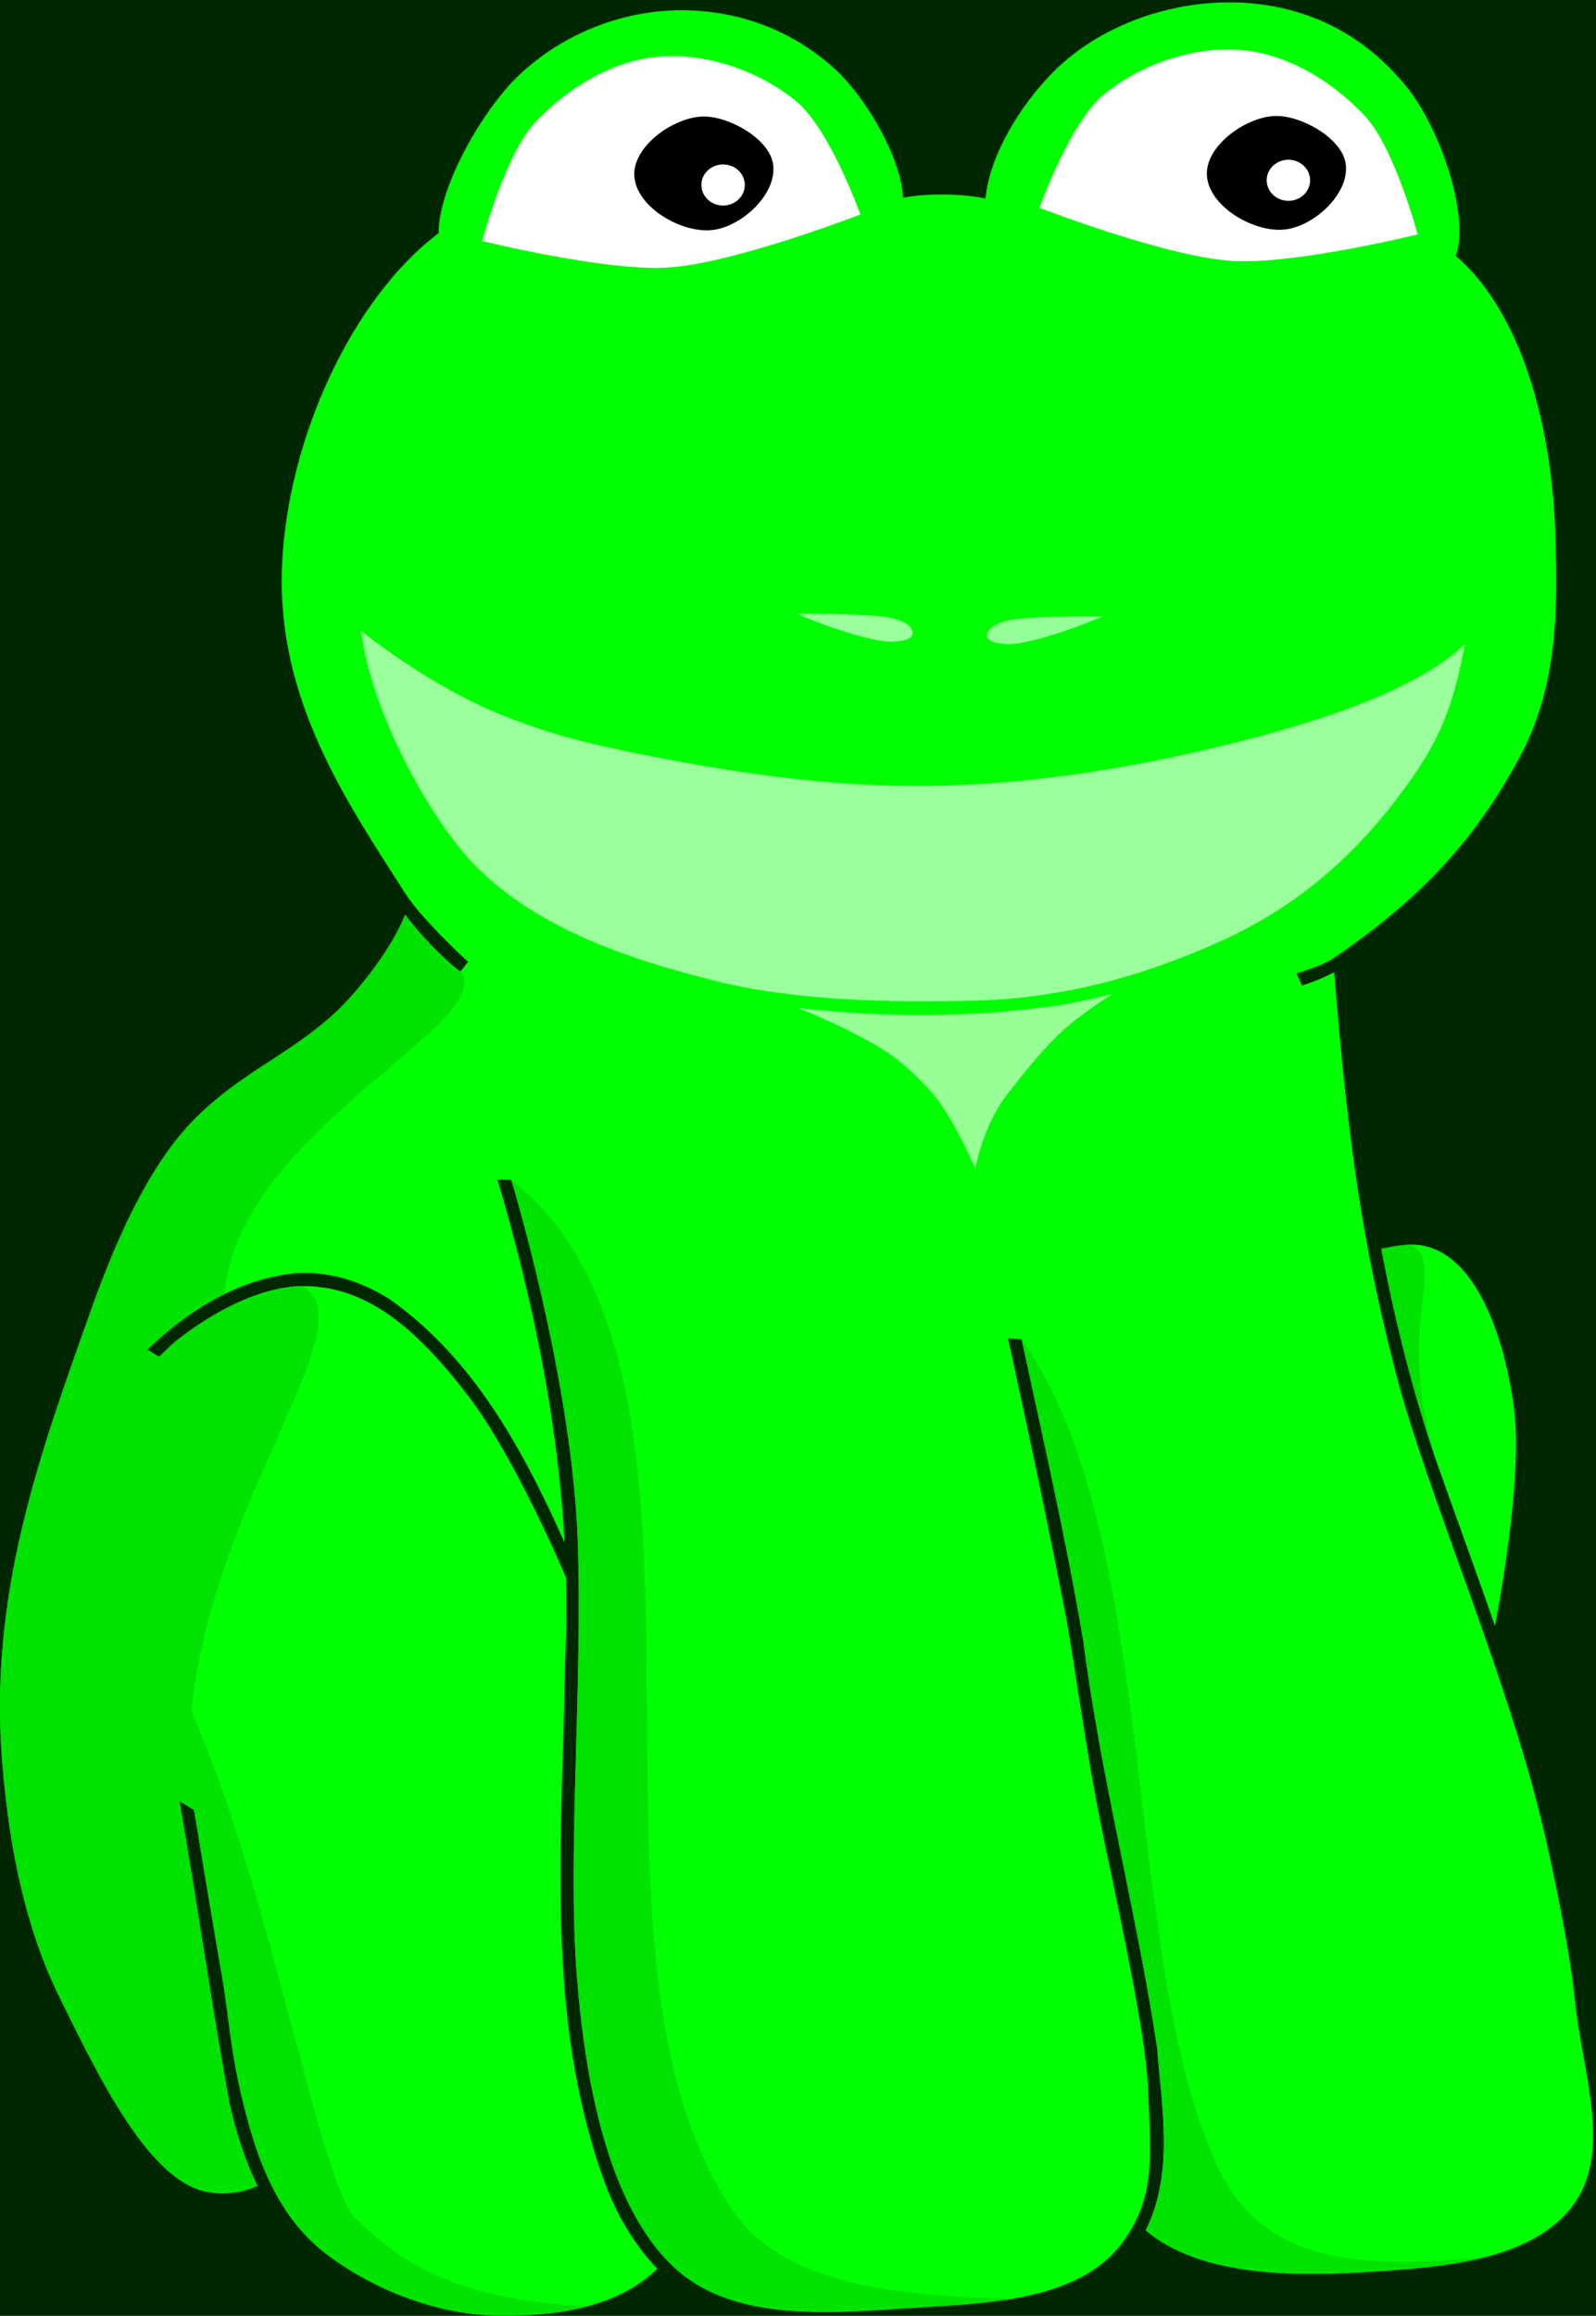 <?xml version="1.0" encoding="UTF-8" standalone="no"?>
<!-- Created with Inkscape (http://www.inkscape.org/) -->

<svg
   xmlns:dc="http://purl.org/dc/elements/1.1/"
   xmlns:cc="http://creativecommons.org/ns#"
   xmlns:rdf="http://www.w3.org/1999/02/22-rdf-syntax-ns#"
   xmlns:svg="http://www.w3.org/2000/svg"
   xmlns="http://www.w3.org/2000/svg"
   xmlns:sodipodi="http://sodipodi.sourceforge.net/DTD/sodipodi-0.dtd"
   xmlns:inkscape="http://www.inkscape.org/namespaces/inkscape"
   width="486"
   height="705"
   id="svg2"
   version="1.1"
   inkscape:version="0.48.4 r9939"
   sodipodi:docname="frog-transparent-shadow.svg">
  <rect width="100%" height="100%" fill="#333333" stroke="none"/>
  <defs
     id="defs4" />
  <sodipodi:namedview
     id="base"
     pagecolor="#ffffff"
     bordercolor="#666666"
     borderopacity="1.0"
     inkscape:pageopacity="0.0"
     inkscape:pageshadow="2"
     inkscape:zoom="1"
     inkscape:cx="173.00782"
     inkscape:cy="384.58881"
     inkscape:document-units="px"
     inkscape:current-layer="layer8"
     showgrid="false"
     inkscape:window-width="1881"
     inkscape:window-height="1176"
     inkscape:window-x="39"
     inkscape:window-y="24"
     inkscape:window-maximized="1"
     units="px"
     fit-margin-top="0"
     fit-margin-left="0"
     fit-margin-right="-150"
     fit-margin-bottom="0"
     inkscape:object-nodes="false" />
  <g
     inkscape:groupmode="layer"
     id="layer1"
     inkscape:label="Fond"
     sodipodi:insensitive="true"
     style="display:inline">
    <rect
       style="fill:#002700;fill-opacity:1;stroke:#ff0000;stroke-width:2;stroke-miterlimit:4;stroke-opacity:1;stroke-dasharray:none"
       id="rect6037"
       width="759.286"
       height="731.429"
       x="-122.857"
       y="-10.714" />
  </g>
  <g
     transform="translate(0,-357.992)"
     style="display:none"
     inkscape:label="complet-transparent bak"
     id="g6039"
     inkscape:groupmode="layer"
     sodipodi:insensitive="true">
    <g
       transform="translate(-451.032,130.347)"
       id="g6041">
      <path
         inkscape:connector-curvature="0"
         style="fill:#00ff00;fill-opacity:1;stroke:none;display:inline"
         d="m 824.625,228.375 c -18.906,0.171 -38.803,7.447 -52.156,20.5 -11.229,10.977 -20.312,26.856 -21.312,39.25 0,0 -4.226,-1.148 -12.5,-1.25 -8.095,-0.1 -12.656,1 -12.656,1 C 725.734,276.617 715.169,257.501 704.812,248.25 692.949,237.653 678.051,231.417 661,230.812 641.75,230.13 622.443,237.613 608.594,251 c -10.676,10.32 -24.05,33.561 -24,47.625 -26.241,19.777 -46.098,62.536 -47.688,101.375 -1.66,40.556 19.356,71.257 37.594,99.75 5.058,7.903 19.062,20.719 19.062,20.719 l -2.25,2.875 c -0.219,-0.086 -0.439,-0.155 -0.656,-0.25 -6.105,-4.953 -11.446,-10.73 -16.281,-16.969 -3.272,9.012 -14.191,23.637 -22.281,30.781 -14.268,12.601 -27.665,17.331 -41.625,31.25 -14.854,14.811 -25.116,39.698 -32.125,59.469 -15.349,43.298 -30.781,85.322 -26.625,136.625 1.995,24.621 6.696,49.848 17.688,71.969 11.185,22.511 27.138,56.603 45.719,58.906 6.514,0.808 11.358,-0.643 14.281,-2 -3.871,-8.022 -6.626,-16.685 -8.5,-25.219 -5.556,-30.505 -9.88,-61.367 -15.25,-91.969 l 4.469,2.781 c 0,0 5.473,33.223 8.375,49.812 2.7,15.434 2.506,25.166 8.406,46.25 4.124,14.736 10.768,29.581 23.75,39.281 16.129,12.051 35.255,18.293 51.781,18.562 19.975,0.325 37.496,-3.244 48.75,-14.281 -7.164,-7.446 -12.548,-16.85 -16.062,-26.406 -6.328,-17.353 -9.83,-35.214 -11.656,-53.312 -0.052,-0.521 -0.106,-1.041 -0.156,-1.562 -0.367,-3.836 -0.644,-7.676 -0.875,-11.531 -0.092,-1.546 -0.177,-3.107 -0.25,-4.656 -0.016,-0.343 -0.047,-0.688 -0.062,-1.031 -0.129,-2.88 -0.211,-5.769 -0.281,-8.656 -0.138,-5.656 -0.159,-11.329 -0.125,-17 0.011,-1.851 0.006,-3.711 0.031,-5.562 0.006,-0.478 0.024,-0.96 0.031,-1.438 0.072,-4.839 0.183,-9.664 0.312,-14.5 0.012,-0.438 0.019,-0.875 0.031,-1.312 0.066,-2.407 0.147,-4.814 0.219,-7.219 0.04,-1.344 0.085,-2.689 0.125,-4.031 0.024,-0.792 0.039,-1.583 0.062,-2.375 0.026,-0.857 0.037,-1.706 0.062,-2.562 0.07,-2.363 0.155,-4.736 0.219,-7.094 0.013,-0.49 0.018,-0.979 0.031,-1.469 0.003,-0.104 -0.003,-0.208 0,-0.312 0.068,-2.624 0.136,-5.259 0.188,-7.875 l -0.031,0 c 0.035,-1.739 0.1,-3.484 0.125,-5.219 0.226,-4.57 0.37,-9.124 0.406,-13.688 -0.012,-0.008 -0.019,-0.024 -0.031,-0.031 0.029,-3.859 0.004,-7.709 -0.094,-11.562 -5.933,-13.931 -18.365,-40.193 -29.094,-54.375 -16.209,-21.426 -31.828,-34.828 -51.781,-34.344 -19.527,0.474 -40.272,18.438 -40.125,18.688 l -2.969,2.844 c -1.179,-0.746 -2.352,-1.505 -3.531,-2.25 12.439,-11.968 28.019,-21.723 45.531,-23.25 0.626,-0.041 1.251,-0.052 1.875,-0.062 9.364,-0.156 18.507,3.024 26.312,7.969 25.543,17.937 40.746,45.981 53.344,74.156 -2.056,-37.505 -9.809,-74.609 -20.438,-110.562 l 4.188,0.094 c 0,0 18.547,60.634 20.25,110.156 1.498,43.58 -3.148,95.078 -0.312,131.812 2.462,31.903 9.424,71.215 30.531,89.906 17.758,15.726 46.55,13.19 70.219,11.625 22.744,-1.504 51.831,-1.627 65.406,-19.938 10.369,-13.986 8.603,-26.852 7.812,-47 -0.651,-16.579 -8.734,-53.07 -13.906,-78.125 -5.173,-25.055 -8.439,-51.805 -11.594,-68.094 -7.581,-39.142 -17.156,-82.062 -17.156,-82.062 l 4.156,0.281 c 6.588,30.544 13.586,61.023 18.781,91.844 5.356,41.629 16.197,82.308 22.469,123.781 1.436,18.182 5.068,37.923 -3.156,55 -0.103,0.221 -0.205,0.438 -0.312,0.656 16.918,14.258 46.202,14.079 69.156,12.531 21.78,-1.469 49.732,-3.328 61.875,-21.469 10.748,-16.057 1.891,-39.941 -0.25,-60.594 -1.531,-14.768 -5.357,-33.472 -8.562,-47.969 -10.897,-49.284 -36.118,-105.088 -46.219,-144.219 -9.84,-38.12 -14.365,-68.779 -18.594,-121.344 -3.122,1.645 -6.386,3.013 -9.812,4.062 L 845.844,524 c 0,0 7.817,-2.279 11.125,-4.531 26.393,-17.973 43.326,-35.937 57.094,-61.812 11.704,-21.998 11.264,-46.127 10.562,-68 -0.841,-26.204 -7.783,-64.631 -30.281,-84.094 4.248,-11.568 -4.282,-38.402 -15.188,-51.719 -12.571,-15.35 -28.927,-23.916 -48.719,-25.312 -1.927,-0.136 -3.857,-0.174 -5.812,-0.156 z m 56.031,378.188 c -2.328,0.021 -5.99,0.648 -9,1.25 4.195,22.272 9.745,44.268 17.125,65.75 5.777,16.345 11.783,32.668 17.5,49.094 2.77,-14.74 8.201,-47.417 5.812,-66.094 -2.786,-21.784 -12.102,-50.175 -31.438,-50 z"
         id="path6043" />
      <path
         style="fill:#97ff96;fill-opacity:1;stroke:none;display:inline"
         d="m 789.656,530.281 c -5.312,1.347 -10.664,2.489 -16.031,3.406 -26.254,3.833 -53.146,3.804 -79.531,0.844 5.688,2.366 11.626,4.95 15.625,7.031 8.601,4.477 14.458,7.151 24.375,17.938 C 741.245,567.278 748,583.469 748,583.469 750.258,572.979 753.914,565.609 758.344,560 c 5.451,-6.901 10.949,-13.891 17.562,-19.688 3.446,-3.02 8.719,-6.711 13.75,-10.031 z"
         id="path6045"
         inkscape:connector-curvature="0" />
      <path
         transform="translate(336.727,49.201)"
         style="fill:#9aff9b;fill-opacity:1;stroke:none;display:inline"
         d="m 224.254,370.509 c 3.072,24.993 20.951,56.667 33.335,69.953 18.842,20.214 47.207,29.701 73.994,36.492 26.013,6.595 56.42,6.612 78.034,6.187 26.578,-0.523 51.561,-6.772 77.529,-18.688 25.148,-11.54 44.211,-29.575 59.473,-52.654 7.867,-11.896 11.124,-22.944 13.763,-37.249 -15.411,14.611 -47.077,24.83 -80.812,32.577 -27.863,6.399 -56.518,10.484 -85.105,10.607 -29.236,0.125 -58.477,-4.268 -87.126,-10.102 -15.478,-3.152 -26.545,-5.917 -41.416,-11.996 -14.662,-5.993 -30.455,-16.282 -41.669,-25.128 z"
         id="path6047"
         inkscape:connector-curvature="0"
         sodipodi:nodetypes="cssssscssssc" />
      <path
         transform="translate(336.727,49.201)"
         style="fill:#96ff97;fill-opacity:1;stroke:none;display:inline"
         d="m 450.075,366.092 c 0,0 -18.639,-0.313 -27.437,1.025 -3.428,0.521 -7.865,2.136 -7.737,4.952 0.111,2.44 6.393,2.78 9.353,2.275 11.961,-2.044 25.821,-8.251 25.821,-8.251 z"
         id="path6049"
         inkscape:connector-curvature="0"
         sodipodi:nodetypes="csssc" />
      <path
         transform="translate(336.727,49.201)"
         sodipodi:nodetypes="csssc"
         inkscape:connector-curvature="0"
         id="path6051"
         d="m 357.068,365.355 c 0,0 18.639,-0.313 27.437,1.025 3.428,0.521 7.865,2.136 7.737,4.952 -0.111,2.44 -6.393,2.78 -9.353,2.275 -11.961,-2.044 -25.821,-8.251 -25.821,-8.251 z"
         style="fill:#99ff9a;fill-opacity:1;stroke:none;display:inline" />
      <path
         transform="translate(336.727,49.201)"
         sodipodi:nodetypes="cscsssc"
         inkscape:connector-curvature="0"
         id="path6053"
         d="m 261.124,251.816 c 0,0 37.559,9.293 56.569,8.081 20.218,-1.288 58.589,-16.162 58.589,-16.162 0,0 -9.381,-26.25 -19.698,-34.598 -11.466,-9.277 -27.49,-14.771 -42.174,-13.385 -14.099,1.331 -27.759,9.806 -37.376,20.203 -8.879,9.6 -15.91,35.86 -15.91,35.86 z"
         style="fill:#ffffff;fill-opacity:1;stroke:none;display:inline" />
      <path
         transform="translate(336.727,49.201)"
         sodipodi:nodetypes="cscsssc"
         inkscape:connector-curvature="0"
         id="path6055"
         d="m 545.987,249.796 c 0,0 -37.559,9.293 -56.569,8.081 -20.218,-1.288 -58.589,-16.162 -58.589,-16.162 0,0 9.381,-26.25 19.698,-34.598 11.466,-9.277 27.49,-14.771 42.174,-13.385 14.099,1.331 27.759,9.806 37.376,20.203 8.879,9.6 15.91,35.86 15.91,35.86 z"
         style="fill:#ffffff;fill-opacity:1;stroke:none;display:inline" />
      <path
         transform="translate(336.727,49.201)"
         style="fill:#000000;fill-opacity:1;stroke:none;display:inline"
         d="m 307.448,231.214 c 0.197,-8.655 11.998,-16.946 20.648,-17.287 7.876,-0.311 20.379,6.62 21.609,14.406 1.431,9.062 -9.594,19.304 -18.728,20.168 -9.689,0.917 -23.752,-7.557 -23.53,-17.287 z"
         id="path6057"
         inkscape:connector-curvature="0"
         sodipodi:nodetypes="sssss" />
      <path
         sodipodi:type="arc"
         style="fill:#ffffff;fill-opacity:1;stroke:none;display:inline"
         id="path6059"
         sodipodi:cx="339.82144"
         sodipodi:cy="234.32646"
         sodipodi:rx="3.75"
         sodipodi:ry="3.75"
         d="m 343.571,234.326 a 3.75,3.75 0 1 1 -7.5,0 3.75,3.75 0 1 1 7.5,0 z"
         transform="matrix(1.762,0,0,1.667,72.459,-106.659)" />
      <path
         transform="translate(336.727,49.201)"
         style="fill:#000000;fill-opacity:1;stroke:none;display:inline"
         d="m 481.81,231.047 c 0.197,-8.655 11.998,-16.946 20.648,-17.287 7.876,-0.311 20.379,6.62 21.609,14.406 1.431,9.062 -9.594,19.304 -18.728,20.168 -9.689,0.917 -23.752,-7.557 -23.53,-17.287 z"
         id="path6061"
         inkscape:connector-curvature="0"
         sodipodi:nodetypes="sssss" />
      <path
         transform="matrix(1.762,0,0,1.667,244.602,-108.088)"
         d="m 343.571,234.326 a 3.75,3.75 0 1 1 -7.5,0 3.75,3.75 0 1 1 7.5,0 z"
         sodipodi:ry="3.75"
         sodipodi:rx="3.75"
         sodipodi:cy="234.32646"
         sodipodi:cx="339.82144"
         id="path6063"
         style="fill:#ffffff;fill-opacity:1;stroke:none;display:inline"
         sodipodi:type="arc" />
    </g>
  </g>
  <g
     inkscape:groupmode="layer"
     id="layer15"
     inkscape:label="complet-transparent"
     style="display:inline"
     transform="translate(0,-357.992)"
     sodipodi:insensitive="true">
    <path
       inkscape:connector-curvature="0"
       style="fill:#00ff00;fill-opacity:1;stroke:none;display:inline"
       d="m 373.593,358.722 c -18.906,0.171 -38.803,7.447 -52.156,20.5 -11.229,10.977 -20.312,26.856 -21.312,39.25 0,0 -4.226,-1.148 -12.5,-1.25 -8.095,-0.1 -12.656,1 -12.656,1 -0.266,-11.258 -10.831,-30.374 -21.188,-39.625 -11.863,-10.597 -26.761,-16.833 -43.812,-17.438 -19.25,-0.683 -38.557,6.801 -52.406,20.188 -10.676,10.32 -24.05,33.561 -24,47.625 -26.241,19.777 -46.098,62.536 -47.688,101.375 -1.66,40.556 19.356,71.257 37.594,99.75 5.058,7.903 19.062,20.719 19.062,20.719 l -2.25,2.875 c -0.219,-0.086 -0.439,-0.155 -0.656,-0.25 -6.105,-4.953 -11.446,-10.73 -16.281,-16.969 -3.272,9.012 -14.191,23.637 -22.281,30.781 -14.268,12.601 -27.665,17.331 -41.625,31.25 -14.854,14.811 -25.116,39.698 -32.125,59.469 -15.349,43.298 -30.781,85.322 -26.625,136.625 1.995,24.621 6.696,49.848 17.688,71.969 11.185,22.511 27.138,56.603 45.719,58.906 6.514,0.808 11.358,-0.643 14.281,-2 -3.871,-8.022 -6.626,-16.685 -8.5,-25.219 -5.556,-30.505 -9.88,-61.367 -15.25,-91.969 l 4.469,2.781 c 0,0 5.473,33.223 8.375,49.812 2.7,15.434 2.506,25.166 8.406,46.25 4.124,14.736 10.768,29.581 23.75,39.281 16.129,12.051 35.255,18.293 51.781,18.562 19.975,0.325 37.496,-3.244 48.75,-14.281 -7.164,-7.446 -12.548,-16.85 -16.062,-26.406 -6.328,-17.353 -9.83,-35.214 -11.656,-53.312 -0.052,-0.521 -0.106,-1.041 -0.156,-1.562 -0.367,-3.836 -0.644,-7.676 -0.875,-11.531 -0.092,-1.546 -0.177,-3.107 -0.25,-4.656 -0.016,-0.343 -0.047,-0.688 -0.062,-1.031 -0.129,-2.88 -0.211,-5.769 -0.281,-8.656 -0.138,-5.656 -0.159,-11.329 -0.125,-17 0.011,-1.851 0.006,-3.711 0.031,-5.562 0.006,-0.478 0.024,-0.96 0.031,-1.438 0.072,-4.839 0.183,-9.664 0.312,-14.5 0.012,-0.438 0.019,-0.875 0.031,-1.312 0.066,-2.407 0.147,-4.814 0.219,-7.219 0.04,-1.344 0.085,-2.689 0.125,-4.031 0.024,-0.792 0.039,-1.583 0.062,-2.375 0.026,-0.857 0.037,-1.706 0.062,-2.562 0.07,-2.363 0.155,-4.736 0.219,-7.094 0.013,-0.49 0.018,-0.979 0.031,-1.469 0.003,-0.104 -0.003,-0.208 0,-0.312 0.068,-2.624 0.136,-5.259 0.188,-7.875 l -0.031,0 c 0.035,-1.739 0.1,-3.484 0.125,-5.219 0.226,-4.57 0.37,-9.124 0.406,-13.688 -0.012,-0.008 -0.019,-0.024 -0.031,-0.031 0.029,-3.859 0.004,-7.709 -0.094,-11.562 -5.933,-13.931 -18.365,-40.193 -29.094,-54.375 -16.209,-21.426 -31.828,-34.828 -51.781,-34.344 -19.527,0.474 -40.272,18.438 -40.125,18.688 l -2.969,2.844 c -1.179,-0.746 -2.352,-1.505 -3.531,-2.25 12.439,-11.968 28.019,-21.723 45.531,-23.25 0.626,-0.041 1.251,-0.052 1.875,-0.062 9.364,-0.156 18.507,3.024 26.312,7.969 25.543,17.937 40.746,45.981 53.344,74.156 -2.056,-37.505 -9.809,-74.609 -20.438,-110.562 l 4.188,0.094 c 0,0 18.547,60.634 20.25,110.156 1.498,43.58 -3.148,95.078 -0.312,131.812 2.462,31.903 9.424,71.215 30.531,89.906 17.758,15.726 46.55,13.19 70.219,11.625 22.744,-1.504 51.831,-1.627 65.406,-19.938 10.369,-13.986 8.603,-26.852 7.812,-47 -0.651,-16.579 -8.734,-53.07 -13.906,-78.125 -5.173,-25.055 -8.439,-51.805 -11.594,-68.094 -7.581,-39.142 -17.156,-82.062 -17.156,-82.062 l 4.156,0.281 c 6.588,30.544 13.586,61.023 18.781,91.844 5.356,41.629 16.197,82.308 22.469,123.781 1.436,18.182 5.068,37.923 -3.156,55 -0.103,0.221 -0.205,0.438 -0.312,0.656 16.918,14.258 46.202,14.079 69.156,12.531 21.78,-1.469 49.732,-3.328 61.875,-21.469 10.748,-16.057 1.891,-39.941 -0.25,-60.594 -1.531,-14.768 -5.357,-33.472 -8.562,-47.969 -10.897,-49.284 -36.118,-105.088 -46.219,-144.219 -9.84,-38.12 -14.365,-68.779 -18.594,-121.344 -3.122,1.645 -6.386,3.013 -9.812,4.062 l -1.656,-3.688 c 0,0 7.817,-2.279 11.125,-4.531 26.393,-17.973 43.326,-35.937 57.094,-61.812 11.704,-21.998 11.264,-46.127 10.562,-68 -0.841,-26.204 -7.783,-64.631 -30.281,-84.094 4.248,-11.568 -4.282,-38.402 -15.188,-51.719 -12.571,-15.35 -28.927,-23.916 -48.719,-25.312 -1.927,-0.136 -3.857,-0.174 -5.812,-0.156 z m 56.031,378.188 c -2.328,0.021 -5.99,0.648 -9,1.25 4.195,22.272 9.745,44.268 17.125,65.75 5.777,16.345 11.783,32.668 17.5,49.094 2.77,-14.74 8.201,-47.417 5.812,-66.094 -2.786,-21.784 -12.102,-50.175 -31.438,-50 z"
       id="path4292" />
    <path
       style="fill:#97ff96;fill-opacity:1;stroke:none;display:inline"
       d="m 338.625,660.628 c -5.312,1.347 -10.664,2.489 -16.031,3.406 -26.254,3.833 -53.146,3.804 -79.531,0.844 5.688,2.366 11.626,4.95 15.625,7.031 8.601,4.477 14.458,7.151 24.375,17.938 7.151,7.778 13.906,23.969 13.906,23.969 2.258,-10.49 5.914,-17.86 10.344,-23.469 5.451,-6.901 10.949,-13.891 17.562,-19.688 3.446,-3.02 8.719,-6.711 13.75,-10.031 z"
       id="path4544"
       inkscape:connector-curvature="0" />
    <path
       style="fill:#9aff9b;fill-opacity:1;stroke:none;display:inline"
       d="m 109.95,550.058 c 3.072,24.993 20.951,56.667 33.335,69.953 18.842,20.214 47.207,29.701 73.994,36.492 26.013,6.595 56.42,6.612 78.034,6.187 26.578,-0.523 51.561,-6.772 77.529,-18.688 25.148,-11.54 44.211,-29.575 59.473,-52.654 7.867,-11.896 11.124,-22.944 13.763,-37.249 -15.411,14.611 -47.077,24.83 -80.812,32.577 -27.863,6.399 -56.518,10.484 -85.105,10.607 -29.236,0.125 -58.477,-4.268 -87.126,-10.102 -15.478,-3.152 -26.545,-5.917 -41.416,-11.996 -14.662,-5.993 -30.455,-16.282 -41.669,-25.128 z"
       id="path4488"
       inkscape:connector-curvature="0"
       sodipodi:nodetypes="cssssscssssc" />
    <path
       style="fill:#96ff97;fill-opacity:1;stroke:none;display:inline"
       d="m 335.771,545.64 c 0,0 -18.639,-0.313 -27.437,1.025 -3.428,0.521 -7.865,2.136 -7.737,4.952 0.111,2.44 6.393,2.78 9.353,2.275 11.961,-2.044 25.821,-8.251 25.821,-8.251 z"
       id="path4570"
       inkscape:connector-curvature="0"
       sodipodi:nodetypes="csssc" />
    <path
       sodipodi:nodetypes="csssc"
       inkscape:connector-curvature="0"
       id="path4568"
       d="m 242.763,544.903 c 0,0 18.639,-0.313 27.437,1.025 3.428,0.521 7.865,2.136 7.737,4.952 -0.111,2.44 -6.393,2.78 -9.353,2.275 -11.961,-2.044 -25.821,-8.251 -25.821,-8.251 z"
       style="fill:#99ff9a;fill-opacity:1;stroke:none;display:inline" />
    <path
       sodipodi:nodetypes="cscsssc"
       inkscape:connector-curvature="0"
       id="path4590"
       d="m 146.82,431.365 c 0,0 37.559,9.293 56.569,8.081 20.218,-1.288 58.589,-16.162 58.589,-16.162 0,0 -9.381,-26.25 -19.698,-34.598 -11.466,-9.277 -27.49,-14.771 -42.174,-13.385 -14.099,1.331 -27.759,9.806 -37.376,20.203 -8.879,9.6 -15.91,35.86 -15.91,35.86 z"
       style="fill:#ffffff;fill-opacity:1;stroke:none;display:inline" />
    <path
       sodipodi:nodetypes="cscsssc"
       inkscape:connector-curvature="0"
       id="path4586"
       d="m 431.683,429.344 c 0,0 -37.559,9.293 -56.569,8.081 -20.218,-1.288 -58.589,-16.162 -58.589,-16.162 0,0 9.381,-26.25 19.698,-34.598 11.466,-9.277 27.49,-14.771 42.174,-13.385 14.099,1.331 27.759,9.806 37.376,20.203 8.879,9.6 15.91,35.86 15.91,35.86 z"
       style="fill:#ffffff;fill-opacity:1;stroke:none;display:inline" />
    <path
       style="fill:#000000;fill-opacity:1;stroke:none;display:inline"
       d="m 193.144,410.762 c 0.197,-8.655 11.998,-16.946 20.648,-17.287 7.876,-0.311 20.379,6.62 21.609,14.406 1.431,9.062 -9.594,19.304 -18.728,20.168 -9.689,0.917 -23.752,-7.557 -23.53,-17.287 z"
       id="path4580"
       inkscape:connector-curvature="0"
       sodipodi:nodetypes="sssss" />
    <path
       sodipodi:type="arc"
       style="fill:#ffffff;fill-opacity:1;stroke:none;display:inline"
       id="path4582"
       sodipodi:cx="339.82144"
       sodipodi:cy="234.32646"
       sodipodi:rx="3.75"
       sodipodi:ry="3.75"
       d="m 343.571,234.326 a 3.75,3.75 0 1 1 -7.5,0 3.75,3.75 0 1 1 7.5,0 z"
       transform="matrix(1.762,0,0,1.667,-378.573,23.688)" />
    <path
       style="fill:#000000;fill-opacity:1;stroke:none;display:inline"
       d="m 367.505,410.596 c 0.197,-8.655 11.998,-16.946 20.648,-17.287 7.876,-0.311 20.379,6.62 21.609,14.406 1.431,9.062 -9.594,19.304 -18.728,20.168 -9.689,0.917 -23.752,-7.557 -23.53,-17.287 z"
       id="path4574"
       inkscape:connector-curvature="0"
       sodipodi:nodetypes="sssss" />
    <path
       transform="matrix(1.762,0,0,1.667,-206.43,22.259)"
       d="m 343.571,234.326 a 3.75,3.75 0 1 1 -7.5,0 3.75,3.75 0 1 1 7.5,0 z"
       sodipodi:ry="3.75"
       sodipodi:rx="3.75"
       sodipodi:cy="234.32646"
       sodipodi:cx="339.82144"
       id="path4576"
       style="fill:#ffffff;fill-opacity:1;stroke:none;display:inline"
       sodipodi:type="arc" />
  </g>
  <g
     inkscape:groupmode="layer"
     id="layer7"
     inkscape:label="ombre projeté jambe droite"
     sodipodi:insensitive="true"
     style="display:none">
    <path
       style="fill:#00be00;fill-opacity:1;stroke:none;display:inline"
       d="m 160.25,454.469 c 0.682,6.471 1.191,12.895 1.406,19.156 1.498,43.58 -3.148,95.078 -0.312,131.812 2.462,31.903 9.424,71.215 30.531,89.906 0.356,0.315 0.729,0.606 1.094,0.906 2.608,-1.598 5.018,-3.435 7.188,-5.562 -7.164,-7.446 -12.548,-16.85 -16.062,-26.406 -6.328,-17.353 -9.83,-35.214 -11.656,-53.312 -0.052,-0.521 -0.106,-1.041 -0.156,-1.562 -0.367,-3.836 -0.644,-7.676 -0.875,-11.531 -0.092,-1.546 -0.177,-3.107 -0.25,-4.656 -0.016,-0.343 -0.047,-0.688 -0.062,-1.031 -0.129,-2.88 -0.211,-5.769 -0.281,-8.656 -0.138,-5.656 -0.159,-11.329 -0.125,-17 0.011,-1.851 0.006,-3.711 0.031,-5.562 0.006,-0.478 0.024,-0.96 0.031,-1.438 0.072,-4.839 0.183,-9.664 0.312,-14.5 0.012,-0.438 0.019,-0.875 0.031,-1.312 0.066,-2.407 0.147,-4.814 0.219,-7.219 0.04,-1.344 0.085,-2.689 0.125,-4.031 0.024,-0.792 0.039,-1.583 0.062,-2.375 0.026,-0.857 0.037,-1.706 0.062,-2.562 0.07,-2.363 0.155,-4.736 0.219,-7.094 0.013,-0.49 0.019,-0.979 0.031,-1.469 0.003,-0.104 -0.003,-0.208 0,-0.312 0.068,-2.624 0.136,-5.259 0.188,-7.875 l -0.031,0 c 0.035,-1.739 0.1,-3.484 0.125,-5.219 0.226,-4.57 0.37,-9.124 0.406,-13.688 -0.012,-0.008 -0.019,-0.024 -0.031,-0.031 0.029,-3.859 0.004,-7.709 -0.094,-11.562 -2.841,-6.672 -7.203,-16.174 -12.125,-25.812 z"
       id="path6115"
       inkscape:connector-curvature="0" />
  </g>
  <g
     inkscape:groupmode="layer"
     id="layer5"
     inkscape:label="ombre jambe droite"
     style="display:inline"
     sodipodi:insensitive="true">
    <path
       style="fill:#00e200;fill-opacity:1;stroke:none;display:inline"
       d="m 53.188,510.438 5.906,40.625 c 0,0 5.473,33.223 8.375,49.812 2.7,15.434 2.506,25.166 8.406,46.25 4.124,14.736 10.768,29.581 23.75,39.281 16.129,12.051 35.255,18.293 51.781,18.562 9.997,0.163 19.366,-0.639 27.656,-2.875 -43.479,-1.75 -59.344,-15.975 -70.844,-26.75 C 96.719,664.568 80.352,562.559 53.188,510.438 z"
       id="path6095"
       inkscape:connector-curvature="0" />
  </g>
  <g
     inkscape:groupmode="layer"
     id="layer3"
     inkscape:label="ombre dos jambe"
     style="display:inline"
     sodipodi:insensitive="true">
    <path
       transform="translate(0,-357.992)"
       id="path6078"
       d="m 140.281,653.691 c -0.219,-0.086 -0.439,-0.155 -0.656,-0.25 -6.105,-4.953 -11.446,-10.73 -16.281,-16.969 -3.272,9.012 -14.191,23.637 -22.281,30.781 -14.268,12.601 -27.665,17.331 -41.625,31.25 -14.854,14.811 -25.116,39.698 -32.125,59.469 -15.349,43.298 -30.781,85.322 -26.625,136.625 1.995,24.621 6.696,49.848 17.688,71.969 11.185,22.511 27.138,56.603 45.719,58.906 6.514,0.808 11.358,-0.643 14.281,-2 -3.871,-8.022 -6.626,-16.685 -8.5,-25.219 -5.556,-30.505 -9.88,-61.367 -15.25,-91.969 l 4.469,2.781 c -11.701,-75.497 57.601,-148.912 32.406,-159.5 -19.527,0.474 -40.272,18.438 -40.125,18.688 l -2.969,2.844 c -1.179,-0.746 -2.352,-1.505 -3.531,-2.25 6.916,-6.654 14.804,-12.625 23.455,-16.877 4.184,-49.499 83.332,-82.247 71.951,-98.279 z"
       style="fill:#00e200;fill-opacity:1;stroke:none;display:inline"
       inkscape:connector-curvature="0"
       sodipodi:nodetypes="cccsssssccccccccccc" />
  </g>
  <g
     inkscape:groupmode="layer"
     id="layer4"
     inkscape:label="ombre bras droit"
     style="display:inline"
     sodipodi:insensitive="true">
    <path
       style="fill:#00e200;fill-opacity:1;stroke:none;display:inline"
       d="m 155.688,359.187 c 0,0 18.547,60.634 20.25,110.156 1.498,43.58 -3.148,95.078 -0.312,131.812 2.462,31.903 9.424,71.215 30.531,89.906 17.758,15.726 46.55,13.19 70.219,11.625 10.144,-0.671 21.55,-1.067 32.279,-2.924 -34.945,-0.539 -69.235,-4.245 -84.559,-25.569 -56.758,-78.974 7.076,-255.522 -68.408,-315.007 z"
       id="path6081"
       inkscape:connector-curvature="0"
       sodipodi:nodetypes="csssscsc" />
  </g>
  <g
     inkscape:groupmode="layer"
     id="layer6"
     inkscape:label="ombre bras gauche"
     style="display:inline"
     sodipodi:insensitive="true">
    <path
       style="fill:#00e200;fill-opacity:1;stroke:none;display:inline"
       d="m 311.094,407.75 c 6.588,30.544 13.586,61.023 18.781,91.844 5.356,41.629 16.197,82.308 22.469,123.781 1.436,18.182 5.068,37.923 -3.156,55 -0.103,0.221 -0.205,0.438 -0.312,0.656 16.918,14.258 46.202,14.079 69.156,12.531 10.832,-0.731 23.191,-1.558 34.373,-4.436 -40.059,4.044 -67.914,1.039 -81.24,-26.715 C 340.957,597.499 354.016,468.146 311.094,407.75 z"
       id="path6142"
       inkscape:connector-curvature="0"
       sodipodi:nodetypes="cccccscsc" />
  </g>
  <g
     inkscape:groupmode="layer"
     id="layer8"
     inkscape:label="ombre jambe gauche"
     style="display:inline"
     sodipodi:insensitive="true">
    <path
       style="fill:#00e200;fill-opacity:1;stroke:none;display:inline"
       d="m 429.625,378.918 c -2.328,0.021 -5.99,0.648 -9,1.25 4.195,22.272 9.745,44.268 17.125,65.75 -13.633,-42.587 3.338,-60.504 -8.125,-67 z"
       id="path6158"
       inkscape:connector-curvature="0"
       sodipodi:nodetypes="cccc" />
  </g>
  <g
     inkscape:groupmode="layer"
     id="layer2"
     inkscape:label="onbre eye droit"
     style="display:inline"
     sodipodi:insensitive="true" />
</svg>
